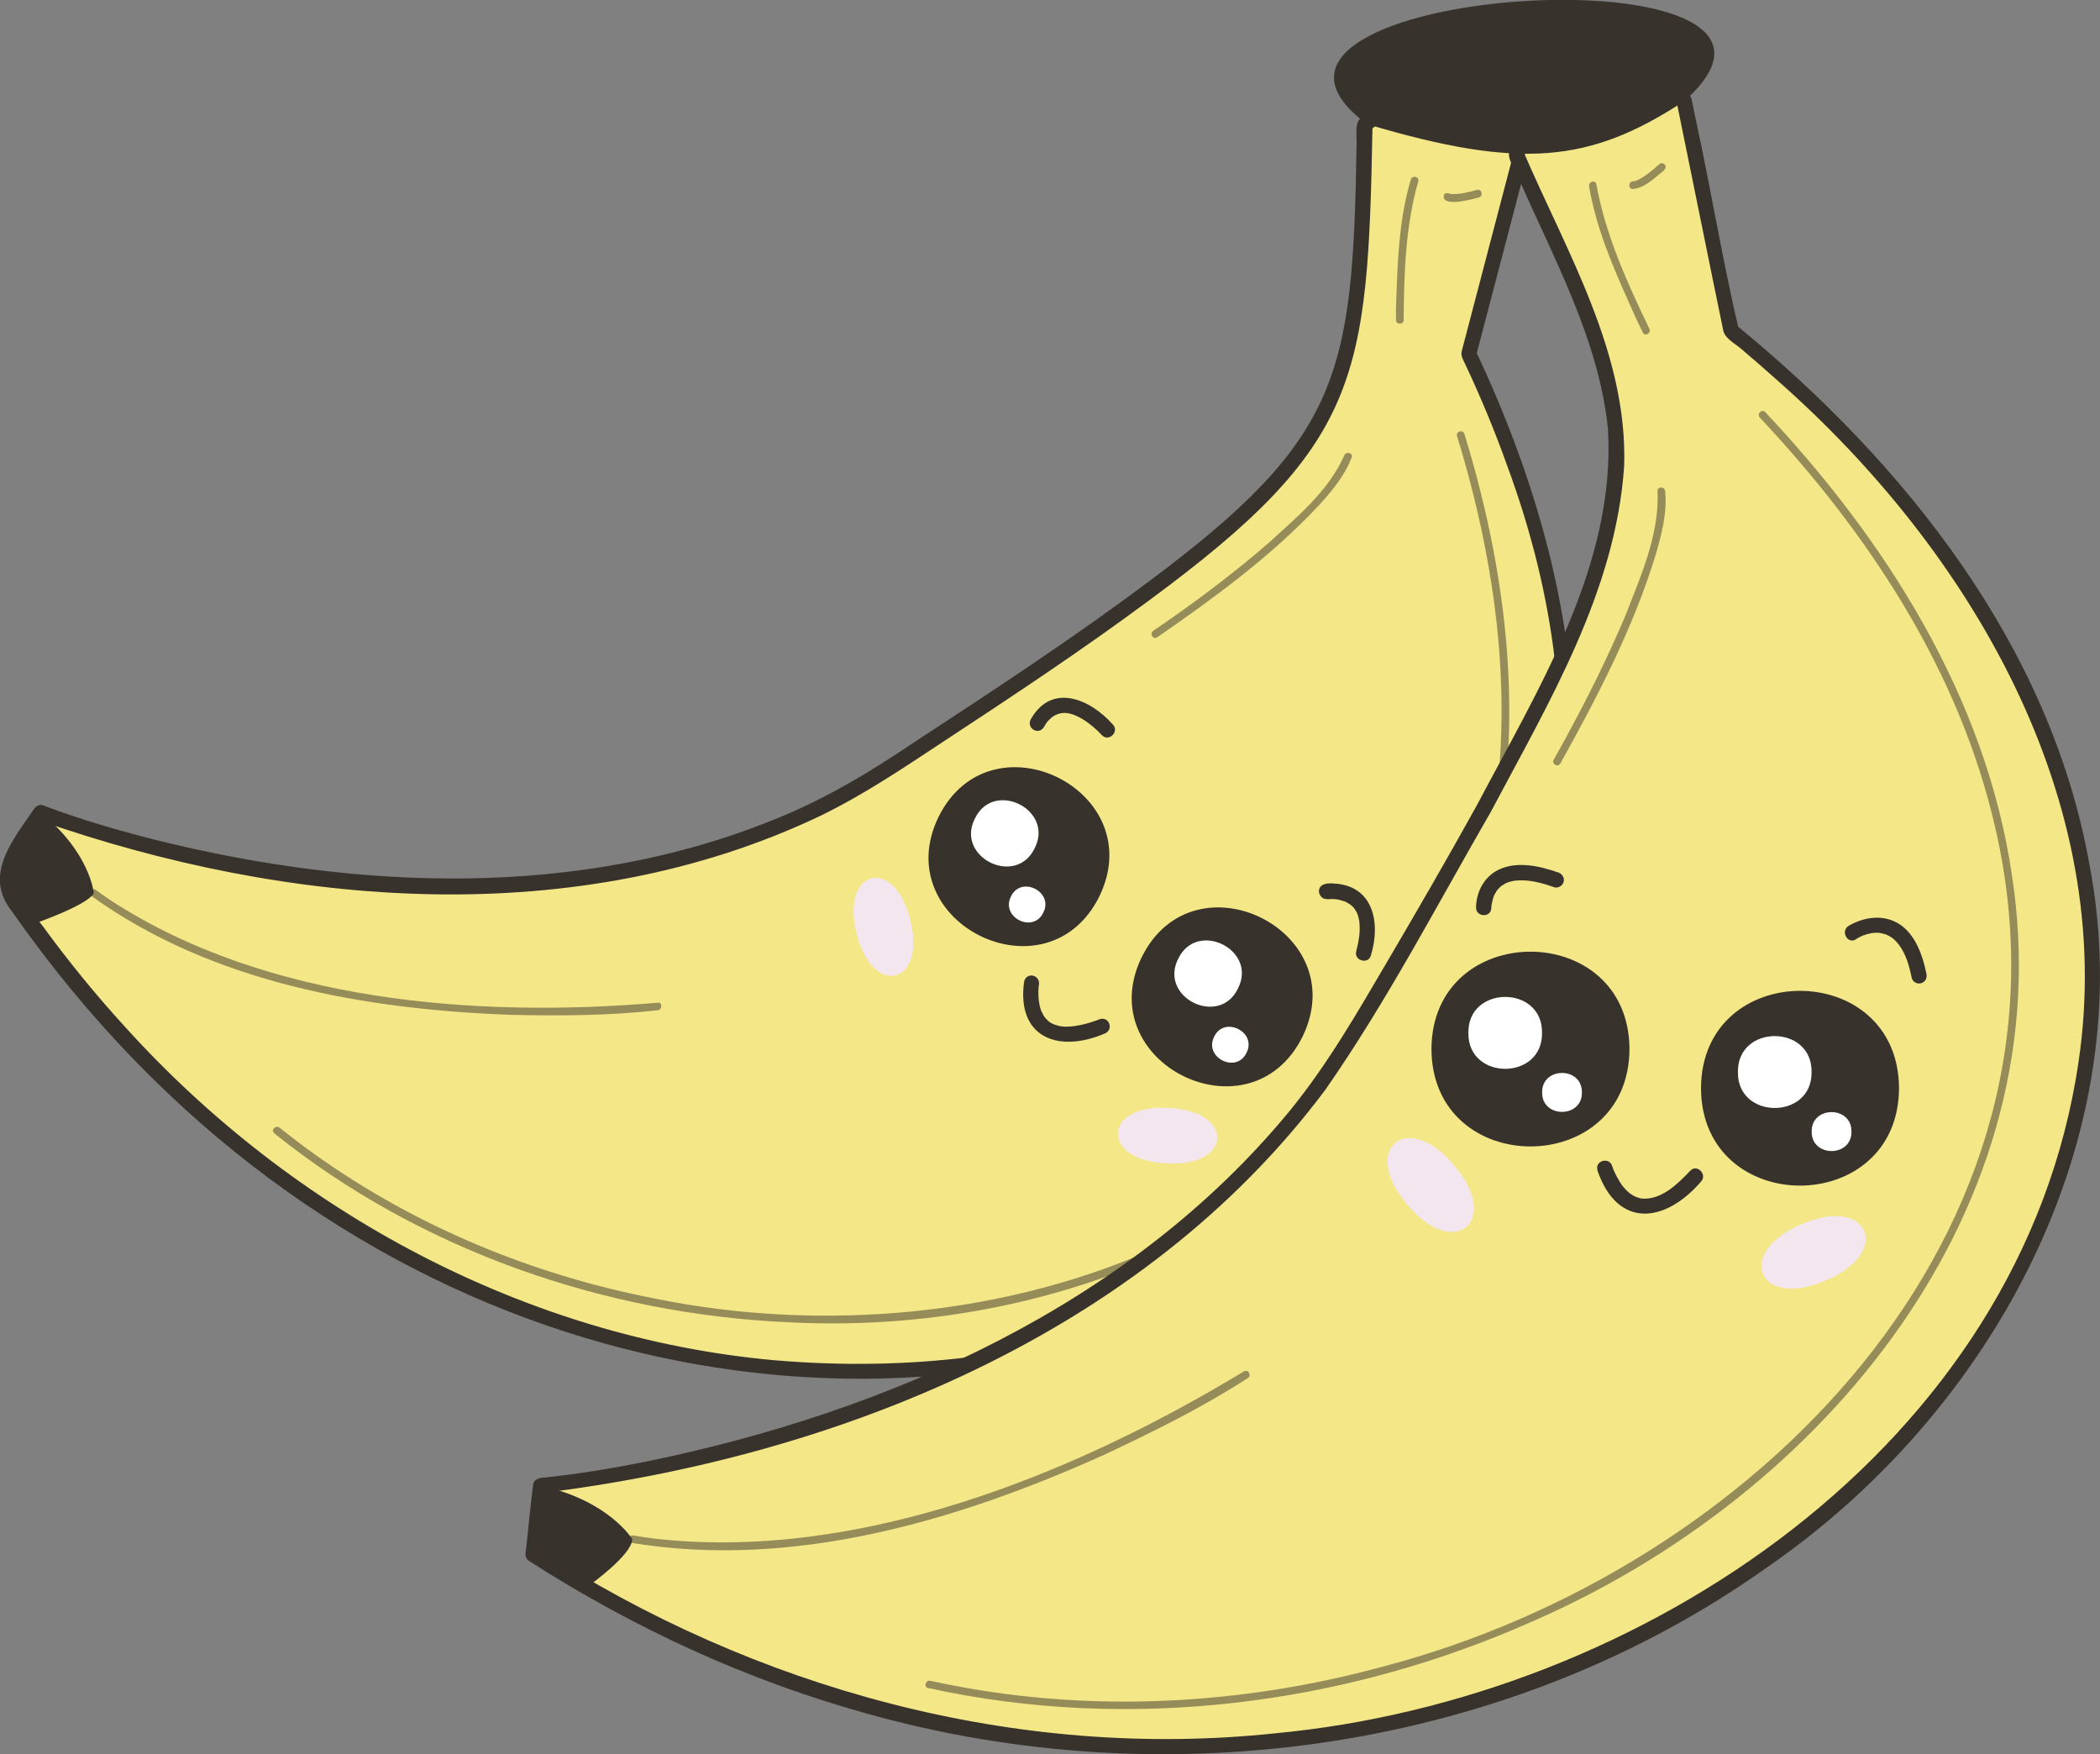 <?xml version="1.0" encoding="UTF-8"?><svg id="eksport" xmlns="http://www.w3.org/2000/svg" width="170" height="142" viewBox="0 0 170 142"><rect x="0" y="0" width="170" height="142" fill="#808080" stroke="none"/><defs><style>.cls-1{opacity:.5;}.cls-2{fill:#38322d;}.cls-2,.cls-3,.cls-4,.cls-5{stroke-width:0px;}.cls-3{fill:#fff;}.cls-4{fill:#f4e787;}.cls-5{fill:#f4e6ef;}</style></defs><g id="bananer"><g id="banan"><path class="cls-4" d="m123.25,12.07l-4.35,16.6C156.35,107.2,51.92,143.34,2.61,74.83c-3.26-3.58-2.23-4.69.71-9.03,0,0,38.06,15.11,67.46-2.84,40.78-26.51,38.87-27.6,39.73-52.85,0,0,5.47-4.79,7.23-4.55s5.77,4.74,5.53,6.49Z"/><path class="cls-2" d="m122.66,11.9c-1.45,5.52-2.9,11.05-4.34,16.57-.06.36.11.62.26.94,1.27,2.69,2.41,5.43,3.41,8.23,16.11,43.54-15.54,76.22-59.29,72.47-20.15-1.81-39.07-12.03-52.59-27-2.35-2.57-4.56-5.28-6.61-8.09-.72-.98-1.7-1.86-2.13-3.02-.3-.82-.14-1.61.24-2.37.61-1.24,1.46-2.37,2.23-3.51l-.7.28c20.13,7.05,43.52,9.03,63.23-.34,3.55-1.72,6.8-3.92,10.09-6.09,5.57-3.66,11.14-7.35,16.51-11.33,17.22-12.68,17.75-17.94,18.14-38.53l-.18.44c1.44-1.26,2.96-2.46,4.59-3.47.72-.39,1.59-1.11,2.41-.82,1.1.44,2.05,1.49,2.81,2.36.79.99,1.84,2.1,1.89,3.43-.08.79,1.15.79,1.23,0,.12-1.17-.76-2.41-1.42-3.29-1.31-1.6-3.52-4.48-5.84-3.63-2.46,1.02-4.51,2.86-6.55,4.53-.37.43-.21,1.43-.23,1.97-.3,18.77-1.27,23.84-16.78,35.41-6.17,4.62-12.62,8.85-19.06,13.06-3.57,2.42-7.29,4.64-11.31,6.24-15.85,6.44-33.72,5.72-50.07,1.65-2.95-.75-5.89-1.59-8.74-2.66-.13-.05-.26-.1-.39-.15-.26-.1-.55.07-.7.28-1.71,2.53-4.18,5.37-1.78,8.35,49.36,70.56,156.4,34.84,118.44-45.48l.06.48c1.45-5.53,2.9-11.07,4.35-16.6.2-.77-.99-1.1-1.19-.33Z"/><path class="cls-2" d="m7.59,72.3s-.27-3.26-4.28-6.5c-2.66,4.01-3.98,4.4-.71,9.03,0,0,4.49-1.53,4.99-2.53Z"/><g id="_øje"><path class="cls-2" d="m88.99,72.57c-4.24,8.52-17.18,2.11-13.01-6.45,4.24-8.52,17.18-2.11,13.01,6.45Z"/><path class="cls-3" d="m84.46,73.87c-.81,1.72-3.48.39-2.62-1.3.81-1.72,3.48-.39,2.62,1.3Z"/><path class="cls-3" d="m83.76,68.66c-1.51,3.17-6.44.73-4.84-2.4,1.51-3.17,6.44-.73,4.84,2.4Z"/></g><g id="_øje-2"><path class="cls-2" d="m105.44,83.92c-4.24,8.52-17.18,2.11-13.01-6.45,4.24-8.52,17.18-2.11,13.01,6.45Z"/><path class="cls-3" d="m100.22,80.01c-1.51,3.17-6.44.73-4.84-2.4,1.51-3.17,6.44-.73,4.84,2.4Z"/><path class="cls-3" d="m100.91,85.22c-.81,1.72-3.48.39-2.62-1.3.81-1.72,3.48-.39,2.62,1.3Z"/></g><g id="_øjenbryn"><path class="cls-2" d="m84.51,58.86c.21-.4.29-.48.66-.81.07-.07-.12.08,0,0,.03-.02.06-.04.09-.06.31-.18.28-.17.66-.26,1.03-.18,2.43.86,3.29,1.79.56.57,1.43-.31.87-.88-1.84-2.07-4.94-3.4-6.64-.41-.37.73.64,1.32,1.07.62h0Z"/><path class="cls-2" d="m107.4,72.79c.71-.03.84-.02,1.48.19.15.05-.13-.07.01,0,.16.08.32.17.47.28,0,0-.12-.1-.05-.04.08.08.17.15.25.23.02.02.14.17.07.08s.04.05.05.08c.08.11.14.23.2.35.05.09-.01-.03-.02-.04.09.21.14.44.18.66,0,.04.02.18,0,.02.09.83-.03,1.55-.25,2.4-.2.77.99,1.1,1.19.33.8-2.62.21-5.66-3.02-5.81-.47-.05-1.18,0-1.19.63,0,.3.28.66.62.62h0Z"/></g><g id="mund"><path class="cls-2" d="m82.91,79.43c-.65,4.53,2.72,5.84,6.48,4.25.77-.26.46-1.39-.33-1.19-.96.38-2.25.72-3.16.59-.3-.05-.68-.15-1-.39-.11-.06.1.1.01,0-.12-.11-.24-.22-.34-.35.06.06.07.08.06.07-.12-.13-.24-.37-.33-.56-.19-.47-.31-1.3-.2-2.15,0-.11-.05.18-.01.1.21-.83-.92-1.19-1.18-.38h0Z"/></g><g id="kinder"><path class="cls-5" d="m73.69,74.48c1.35,5.22-3.07,6.33-4.34,1.09-1.35-5.22,3.07-6.33,4.34-1.09Z"/><path class="cls-5" d="m94.64,89.69c5.37.26,5.11,4.83-.25,4.48-5.36-.26-5.11-4.83.25-4.48Z"/></g><g class="cls-1"><path class="cls-2" d="m53.24,81.17c-14.68,1.24-31.6-.06-44.24-8.26-.42-.28-.84-.58-1.25-.88-.32-.23-.63.3-.31.53,9.78,7.01,22.12,9.15,33.9,9.59,3.97.09,7.96.07,11.9-.37.39-.05.39-.67,0-.62h0Z"/></g><g class="cls-1"><path class="cls-2" d="m22.21,91.75c11.78,9.45,26.69,14.64,41.71,15.29,23.3,1.21,48.46-9.81,55.87-33.48,4.01-12.49,2.55-26.07-1.24-38.43-.12-.38-.71-.22-.6.16,3.41,11.15,4.93,23.2,2.2,34.66-6.98,29.72-39.96,40.76-67.27,35.14-9.76-1.91-19.17-5.79-27.29-11.57-1-.71-1.99-1.46-2.95-2.23-.31-.25-.75.19-.44.44h0Z"/></g><g class="cls-1"><path class="cls-2" d="m93.68,51.59c4.59-3.18,9.16-6.51,13-10.59,1.08-1.17,2.17-2.46,2.74-3.97.14-.37-.45-.53-.6-.16-1.28,2.89-3.84,4.99-6.12,7.08-2.96,2.56-6.1,4.91-9.34,7.11-.33.22-.02.76.31.53h0Z"/></g><g class="cls-1"><path class="cls-2" d="m113.63,25.9c.03-3.75.14-7.59,1.18-11.21.12-.38-.47-.54-.6-.16-1,3.35-1.08,6.9-1.2,10.37,0,.33-.01.66,0,1,0,.4.62.4.62,0h0Z"/></g><g class="cls-1"><path class="cls-2" d="m119.56,15.37c-.4.13-.99.25-1.32.3-.25.03-.5.05-.75.03-.02,0-.03,0-.05,0,.04,0,.05,0,.02,0-.05,0-.09-.02-.14-.03-.08-.02.03.02-.01,0-.15-.07-.33-.04-.42.11-.27,1.05,2.33.35,2.84.2.38-.11.22-.71-.16-.6h0Z"/></g></g><g id="banan-2"><path class="cls-4" d="m136.34,8.19l3.78,18.57c78.51,64.36-17.47,150.19-96.97,99.06,0,0,.62-5.57.62-5.57,0,0,45.05-3.71,65.42-35.91,27.46-46.26,25.04-46.41,13.58-71.82,0,0,3.09-7.43,4.94-8.05s8.02,1.86,8.64,3.71Z"/><path class="cls-2" d="m135.75,8.36c1.26,6.14,2.49,12.29,3.76,18.43.15.6.9,1,1.36,1.38,1.04.88,2.07,1.77,3.08,2.68,15.46,13.64,27.49,33.84,24.31,55.13-4.57,31.11-35.43,51.56-65.04,54.33-20.89,2.22-42.19-3.62-59.74-15.02l.28.7c.26-1.9.43-3.83.64-5.74l-.62.62c23.92-2.93,48.71-12.84,63.53-32.68,4.97-7.14,9.03-14.95,13.38-22.48,4.66-8.8,10.12-17.85,10.79-28.01.28-9.17-4.68-17.33-8.18-25.49l.06.48c.67-1.57,1.81-4.03,2.89-5.73.51-.72,1.02-1.77,1.91-1.95,1.34-.16,2.88.46,4.09.97,1.2.57,2.81,1.2,3.49,2.38.27.74,1.47.42,1.19-.33-.5-1.36-2.07-2.18-3.29-2.77-1.51-.73-3.17-1.35-4.85-1.48-1.34-.1-2.14.52-2.92,1.55-1.5,2.14-2.74,4.55-3.69,6.98-.15.53.38,1.29.6,1.77,2.9,6.67,6.66,13.36,7.39,20.68.64,10.94-5.67,21.06-10.6,30.4-2.36,4.27-4.81,8.49-7.28,12.7s-4.81,8.28-7.85,12.02c-12.94,15.76-32.54,24.42-52.12,28.43-2.71.54-5.43,1-8.18,1.29-.44,0-.97.12-.99.65-.23,1.75-.45,4.24-.6,5.41-.04.29.03.54.28.7,8.43,5.41,17.61,9.65,27.27,12.33,24.49,6.91,52.14,3.02,73.01-11.86,18.08-12.48,30.33-34.64,26.02-56.93-3.16-17.62-14.9-32.36-28.42-43.45-1.18-4.92-2.24-11.31-3.42-16.71-.12-.57-.23-1.14-.35-1.71-.16-.78-1.35-.45-1.19.33Z"/><path class="cls-2" d="m51.18,124.59s-1.85-3.1-7.41-4.33c-.68,5.27-1.54,5.08,3.96,8.06,0,0,3.45-2.48,3.45-3.72Z"/><g id="_øje-3"><path class="cls-2" d="m131.91,84.92c-.05,10.51-15.98,10.51-16.03,0,.05-10.51,15.98-10.51,16.03,0Z"/><path class="cls-3" d="m128.06,88.43c.03,2.1-3.25,2.1-3.22,0-.03-2.1,3.25-2.1,3.22,0Z"/><path class="cls-3" d="m124.83,83.61c.06,3.88-6.02,3.88-5.96,0-.06-3.88,6.02-3.88,5.96,0Z"/></g><g id="_øje-4"><path class="cls-2" d="m153.73,88.09c-.05,10.51-15.98,10.51-16.03,0,.05-10.51,15.98-10.51,16.03,0Z"/><path class="cls-3" d="m146.65,86.78c.06,3.88-6.02,3.88-5.96,0-.06-3.88,6.02-3.88,5.96,0Z"/><path class="cls-3" d="m149.88,91.6c.03,2.1-3.25,2.1-3.22,0-.03-2.1,3.25-2.1,3.22,0Z"/></g><g id="_øjenbryn-2"><path class="cls-2" d="m120.73,73.49c0-.1,0-.2.02-.3.01-.14-.02.1,0,.05.05-.26.1-.51.2-.75-.03.08-.05.09.01-.02.06-.12.12-.24.2-.35.04-.07.12-.15.02-.04.1-.12.2-.23.32-.33.12-.11-.09.05.05-.04.1-.06.19-.12.29-.18.04-.02.22-.1.06-.04.41-.16.64-.2.97-.22,1.02-.06,1.97.21,2.95.55.31.11.68-.13.76-.43.09-.34-.12-.65-.43-.76-1.56-.55-3.54-1-5.07-.1-1.02.6-1.59,1.79-1.59,2.95.02.8,1.25.8,1.23,0h0Z"/><path class="cls-2" d="m150.25,76.02c.49-.29.65-.35,1.28-.49.1-.02.14-.02,0,0,.25-.03.49-.04.74,0,.12,0-.12-.03-.04,0,.17.05.35.07.51.14.13.04-.13-.07,0,0,.15.07.29.15.42.24.14.1-.05-.06.08.06.11.09.21.19.3.29.03.03.05.06.08.09.02.02.13.17.05.05.62.82.88,1.74,1.09,2.76.07.33.45.52.76.43.34-.09.5-.43.43-.76-.33-1.62-1.01-3.56-2.65-4.27-1.21-.52-2.57-.25-3.67.4-.66.44-.04,1.51.62,1.07h0Z"/></g><g id="mund-2"><path class="cls-2" d="m129.31,94.73c1.63,4.76,5.48,4.29,8.39.92.54-.58-.33-1.46-.87-.88-1.03,1.08-2.35,2.4-3.96,2.25.13.02-.08-.02-.11-.03-.08-.02-.16-.04-.23-.07-.04-.01-.19-.07-.07-.02-.52-.24-.77-.48-1.15-.95-.25-.34-.67-1.1-.8-1.56-.23-.76-1.42-.44-1.19.33h0Z"/></g><g id="kinder-2"><path class="cls-5" d="m117.7,94.32c3.88,4.5.05,7.77-3.76,3.21-3.88-4.5-.05-7.77,3.76-3.21Z"/><path class="cls-5" d="m145.85,99.1c5.44-2.37,7.41,2.28,1.93,4.56-5.44,2.37-7.41-2.28-1.93-4.56Z"/></g><g class="cls-1"><path class="cls-2" d="m100.7,111.01c-13.86,8.4-31.28,15.41-47.71,13.54-.58-.07-1.15-.16-1.73-.26-.39-.07-.56.53-.16.6,13.11,2.16,26.38-1.77,38.27-7.12,3.96-1.86,7.92-3.81,11.6-6.19.38-.18.11-.8-.26-.56h0Z"/></g><g class="cls-1"><path class="cls-2" d="m75.17,136.65c16.28,3.57,33.59,1.38,48.77-5.35,23.63-10.23,43.13-33.49,38.92-60.52-2.12-14.33-10.19-27.04-19.96-37.42-.27-.29-.71.15-.44.44,8.8,9.37,16.19,20.56,19.07,33.25,7.59,32.89-19.73,60.02-49.55,67.85-10.59,2.89-21.8,3.66-32.66,1.92-1.34-.22-2.68-.47-4.01-.76-.39-.08-.55.51-.16.6h0Z"/></g><g class="cls-1"><path class="cls-2" d="m126.31,61.81c2.99-5.37,5.87-10.9,7.69-16.8.5-1.67.97-3.49.8-5.25-.04-.39-.65-.4-.62,0,.16,3.49-1.34,6.83-2.58,10.02-1.39,3.32-3,6.55-4.72,9.72-.36.67-.73,1.33-1.1,1.99-.2.35.33.66.53.31h0Z"/></g><g class="cls-1"><path class="cls-2" d="m133.52,26.61c-1.8-3.73-3.55-7.59-4.29-11.69-.06-.39-.65-.23-.59.16.64,3.8,2.3,7.35,3.87,10.84.16.33.32.67.48,1,.18.36.71.04.53-.31h0Z"/></g><g class="cls-1"><path class="cls-2" d="m134.3,13.31c-.53.49-1.22,1.04-1.78,1.29-.08.03-.17.06-.26.08-.04,0-.08,0,0,0-.43-.06-.51.61-.07.62.93-.08,1.65-.82,2.35-1.37.2-.14.43-.4.21-.63-.12-.12-.31-.11-.44,0h0Z"/></g></g><path class="cls-2" d="m136.34,8.19c-7.64,5-13.23,5.56-25.67,1.86-15.24-11.23,40.14-14.69,25.67-1.86Z"/></g></svg>